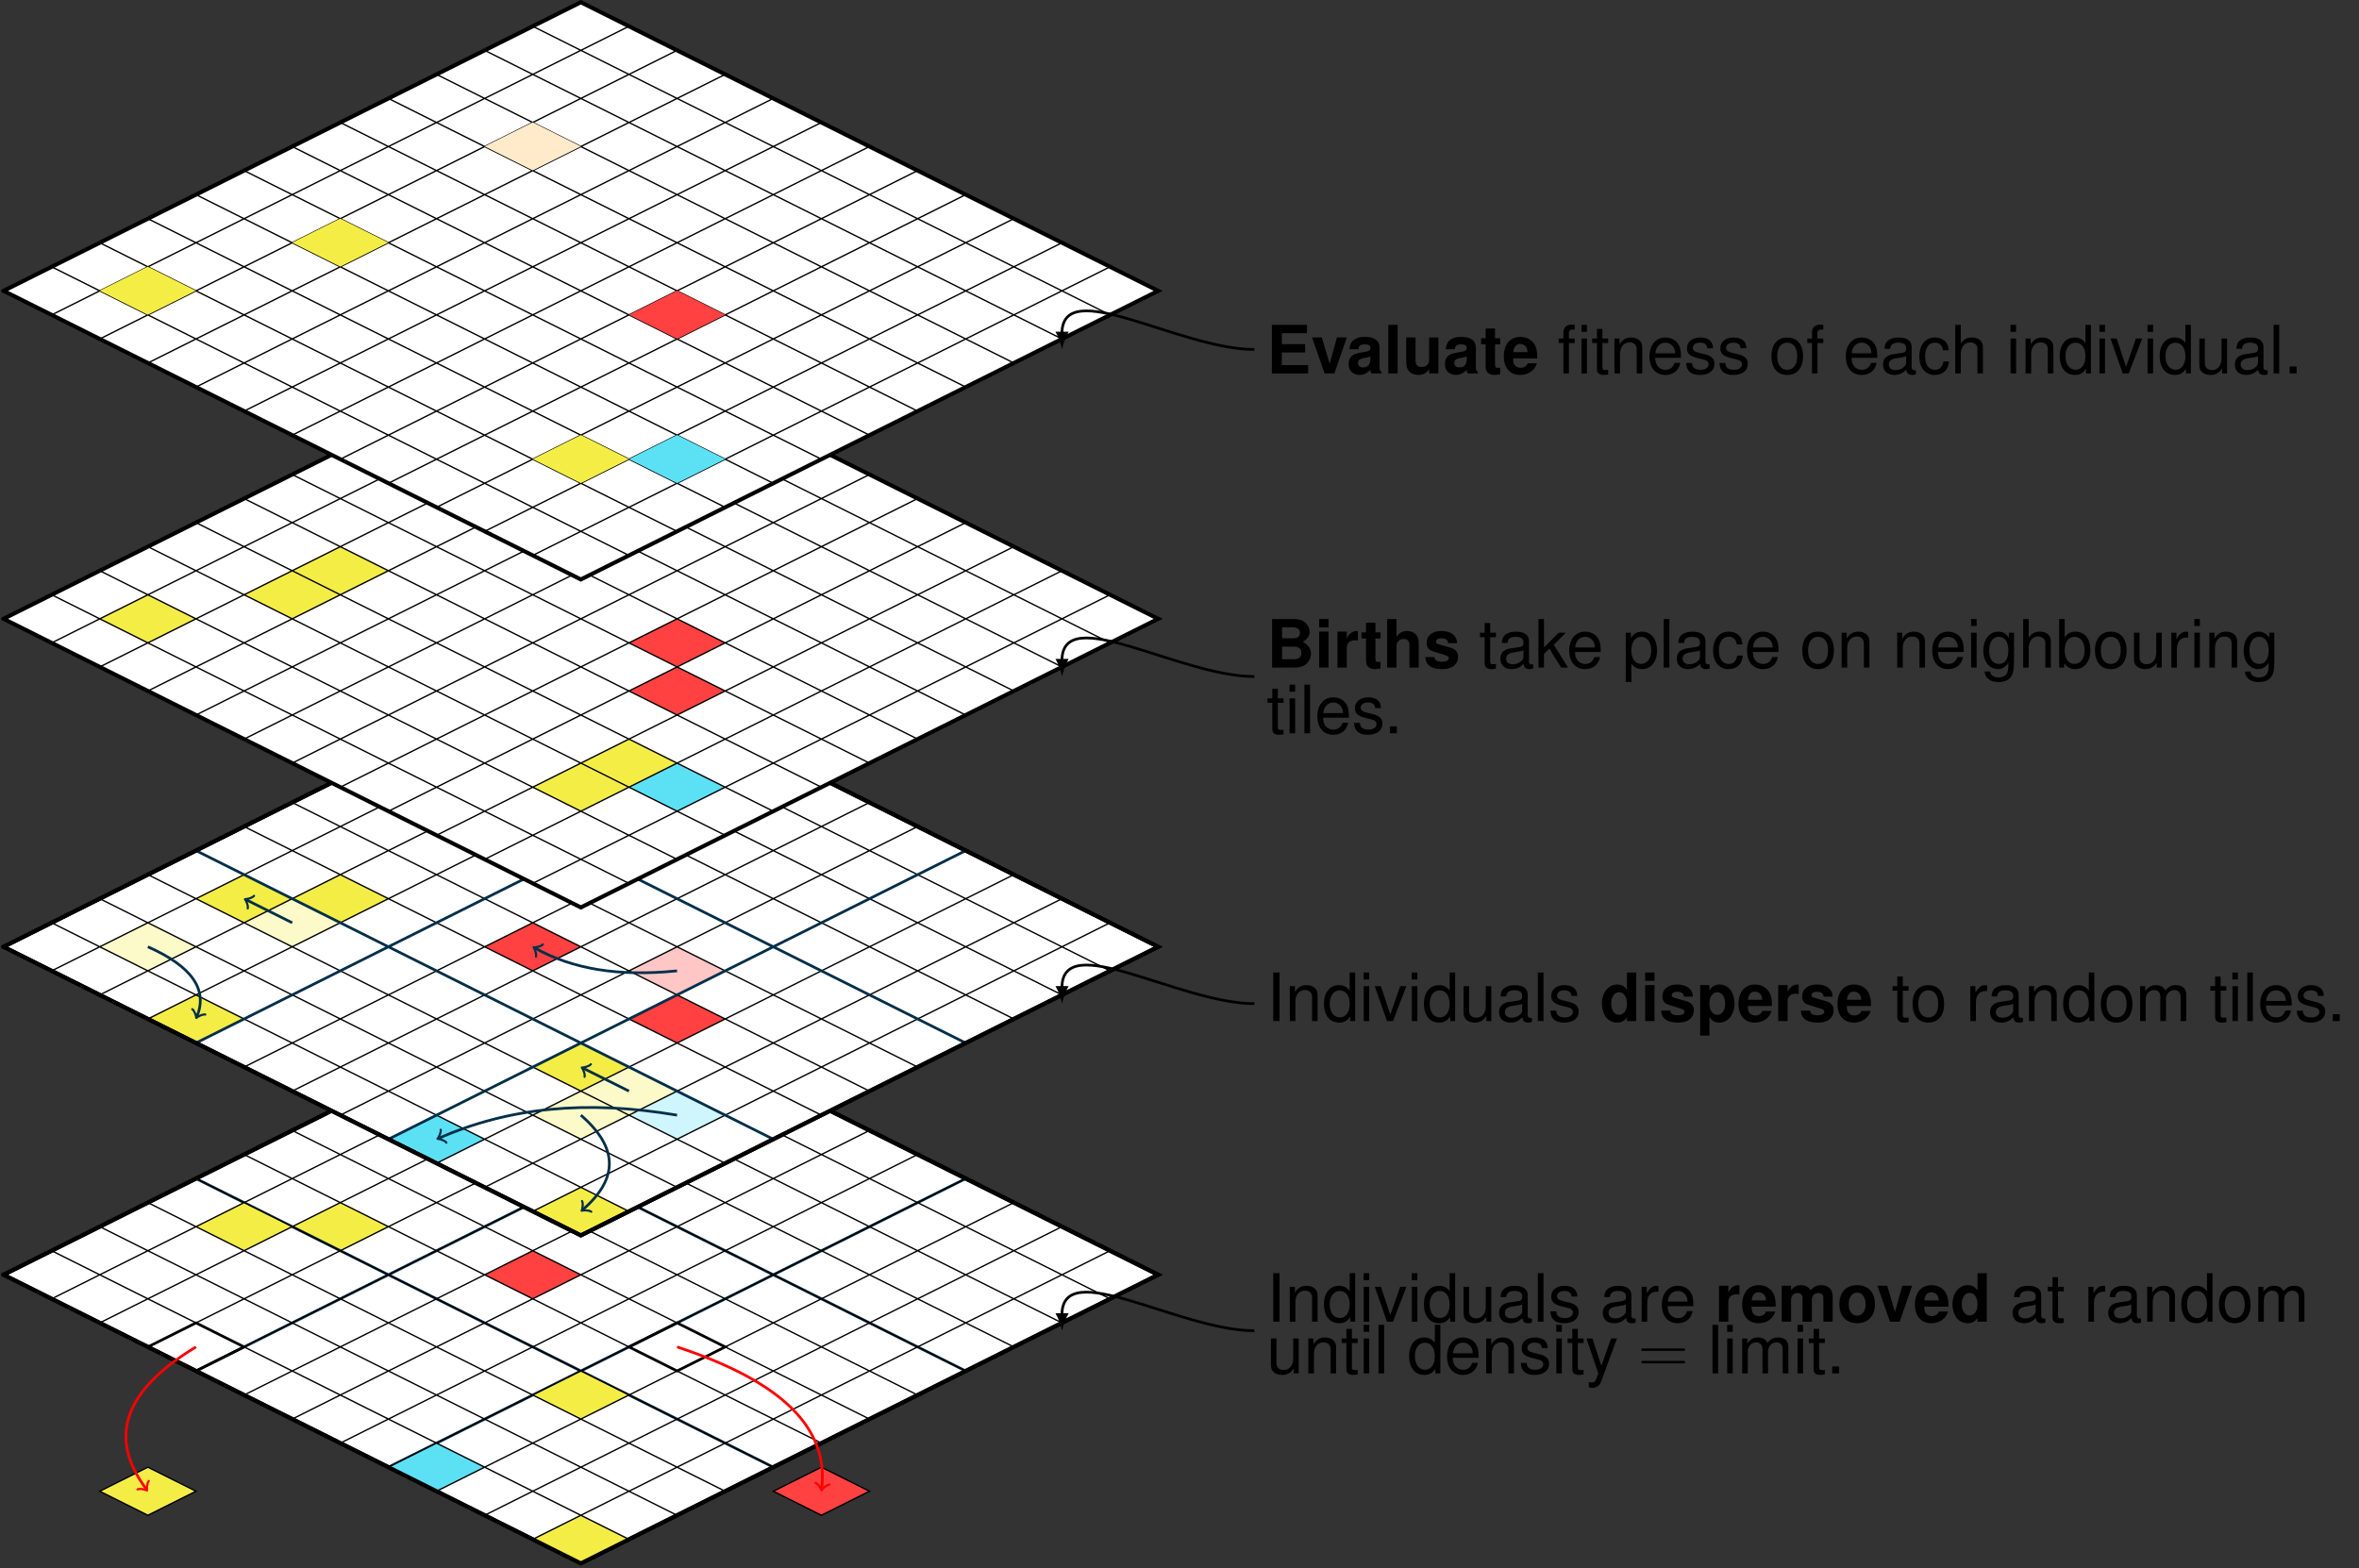 <?xml version="1.0" encoding="UTF-8"?>
<svg xmlns="http://www.w3.org/2000/svg" xmlns:xlink="http://www.w3.org/1999/xlink" width="693.584pt" height="461.187pt" viewBox="0 0 693.584 461.187" version="1.2">
<rect x="0" y="0" width="693.584" height="461.187" fill="#333333" stroke="none"/>
<defs>
<g>
<symbol overflow="visible" id="glyph0-0">
<path style="stroke:none;" d=""/>
</symbol>
<symbol overflow="visible" id="glyph0-1">
<path style="stroke:none;" d="M 4.484 -6.156 L 11.328 -6.156 L 11.328 -8.609 L 4.484 -8.609 L 4.484 -11.828 L 11.875 -11.828 L 11.875 -14.281 L 1.547 -14.281 L 1.547 0 L 12.219 0 L 12.219 -2.453 L 4.484 -2.453 Z M 4.484 -6.156 "/>
</symbol>
<symbol overflow="visible" id="glyph0-2">
<path style="stroke:none;" d="M 6.859 0 L 10.5 -10.578 L 7.609 -10.578 L 5.469 -2.844 L 3.172 -10.578 L 0.281 -10.578 L 3.984 0 Z M 6.859 0 "/>
</symbol>
<symbol overflow="visible" id="glyph0-3">
<path style="stroke:none;" d="M 10.266 -0.328 C 9.781 -0.781 9.641 -1.078 9.641 -1.625 L 9.641 -7.5 C 9.641 -9.656 8.172 -10.75 5.312 -10.75 C 2.453 -10.75 0.953 -9.547 0.781 -7.094 L 3.422 -7.094 C 3.562 -8.188 4.016 -8.547 5.375 -8.547 C 6.422 -8.547 6.953 -8.188 6.953 -7.484 C 6.953 -7.125 6.781 -6.812 6.484 -6.656 C 6.109 -6.469 6.109 -6.469 4.766 -6.25 L 3.656 -6.047 C 1.562 -5.703 0.547 -4.625 0.547 -2.719 C 0.547 -1.828 0.797 -1.078 1.297 -0.547 C 1.906 0.078 2.828 0.453 3.766 0.453 C 4.938 0.453 6.016 -0.062 6.969 -1.062 C 6.969 -0.516 7.031 -0.312 7.281 0 L 10.266 0 Z M 6.953 -4.25 C 6.953 -2.672 6.172 -1.766 4.781 -1.766 C 3.859 -1.766 3.297 -2.25 3.297 -3.031 C 3.297 -3.859 3.719 -4.25 4.859 -4.484 L 5.797 -4.656 C 6.531 -4.797 6.641 -4.844 6.953 -5 Z M 6.953 -4.25 "/>
</symbol>
<symbol overflow="visible" id="glyph0-4">
<path style="stroke:none;" d="M 4.062 -14.281 L 1.312 -14.281 L 1.312 0 L 4.062 0 Z M 4.062 -14.281 "/>
</symbol>
<symbol overflow="visible" id="glyph0-5">
<path style="stroke:none;" d="M 10.594 0 L 10.594 -10.578 L 7.859 -10.578 L 7.859 -3.953 C 7.859 -2.703 6.969 -1.875 5.641 -1.875 C 4.469 -1.875 3.875 -2.516 3.875 -3.781 L 3.875 -10.578 L 1.141 -10.578 L 1.141 -3.219 C 1.141 -0.875 2.422 0.453 4.688 0.453 C 6.109 0.453 7.078 -0.078 7.859 -1.25 L 7.859 0 Z M 10.594 0 "/>
</symbol>
<symbol overflow="visible" id="glyph0-6">
<path style="stroke:none;" d="M 5.891 -10.359 L 4.375 -10.359 L 4.375 -13.203 L 1.625 -13.203 L 1.625 -10.359 L 0.281 -10.359 L 0.281 -8.547 L 1.625 -8.547 L 1.625 -2.031 C 1.625 -0.375 2.516 0.453 4.312 0.453 C 4.922 0.453 5.406 0.391 5.891 0.234 L 5.891 -1.688 C 5.625 -1.641 5.469 -1.625 5.266 -1.625 C 4.547 -1.625 4.375 -1.844 4.375 -2.781 L 4.375 -8.547 L 5.891 -8.547 Z M 5.891 -10.359 "/>
</symbol>
<symbol overflow="visible" id="glyph0-7">
<path style="stroke:none;" d="M 10.266 -4.422 C 10.281 -4.656 10.281 -4.766 10.281 -4.891 C 10.281 -5.953 10.125 -6.938 9.875 -7.688 C 9.172 -9.594 7.469 -10.75 5.328 -10.75 C 2.297 -10.75 0.438 -8.562 0.438 -5.016 C 0.438 -1.625 2.266 0.453 5.266 0.453 C 7.641 0.453 9.562 -0.906 10.172 -2.984 L 7.469 -2.984 C 7.125 -2.141 6.375 -1.641 5.375 -1.641 C 4.578 -1.641 3.953 -1.984 3.562 -2.562 C 3.312 -2.953 3.219 -3.422 3.172 -4.422 Z M 3.219 -6.25 C 3.391 -7.859 4.078 -8.656 5.297 -8.656 C 5.969 -8.656 6.609 -8.328 7 -7.781 C 7.25 -7.391 7.375 -6.969 7.422 -6.25 Z M 3.219 -6.25 "/>
</symbol>
<symbol overflow="visible" id="glyph0-8">
<path style="stroke:none;" d="M 1.609 0 L 8.031 0 C 9.672 0 10.781 -0.312 11.641 -1.031 C 12.5 -1.766 13.047 -2.984 13.047 -4.109 C 13.047 -5.531 12.281 -6.641 10.672 -7.578 C 12.094 -8.484 12.641 -9.312 12.641 -10.516 C 12.641 -11.5 12.141 -12.547 11.344 -13.25 C 10.5 -13.969 9.5 -14.281 7.969 -14.281 L 1.609 -14.281 Z M 4.547 -11.828 L 7.734 -11.828 C 9.094 -11.828 9.812 -11.266 9.812 -10.203 C 9.812 -9.172 9.094 -8.609 7.734 -8.609 L 4.547 -8.609 Z M 4.547 -6.156 L 8.047 -6.156 C 9.484 -6.156 10.234 -5.5 10.234 -4.297 C 10.234 -3.094 9.484 -2.453 8.047 -2.453 L 4.547 -2.453 Z M 4.547 -6.156 "/>
</symbol>
<symbol overflow="visible" id="glyph0-9">
<path style="stroke:none;" d="M 4.062 -10.578 L 1.312 -10.578 L 1.312 0 L 4.062 0 Z M 4.062 -14.281 L 1.312 -14.281 L 1.312 -11.828 L 4.062 -11.828 Z M 4.062 -14.281 "/>
</symbol>
<symbol overflow="visible" id="glyph0-10">
<path style="stroke:none;" d="M 1.234 -10.578 L 1.234 0 L 3.984 0 L 3.984 -5.625 C 3.984 -7.234 4.781 -8.031 6.391 -8.031 C 6.688 -8.031 6.875 -8.016 7.25 -7.953 L 7.25 -10.734 C 7.094 -10.75 7 -10.75 6.922 -10.75 C 5.656 -10.75 4.562 -9.938 3.984 -8.5 L 3.984 -10.578 Z M 1.234 -10.578 "/>
</symbol>
<symbol overflow="visible" id="glyph0-11">
<path style="stroke:none;" d="M 1.312 -14.281 L 1.312 0 L 4.062 0 L 4.062 -6.344 C 4.062 -7.562 4.938 -8.422 6.172 -8.422 C 6.766 -8.422 7.234 -8.203 7.547 -7.781 C 7.781 -7.422 7.859 -7.156 7.859 -6.469 L 7.859 0 L 10.594 0 L 10.594 -7.094 C 10.594 -8.406 10.25 -9.344 9.516 -9.953 C 8.922 -10.469 8.031 -10.75 7.156 -10.75 C 5.797 -10.75 4.812 -10.203 4.062 -9.047 L 4.062 -14.281 Z M 1.312 -14.281 "/>
</symbol>
<symbol overflow="visible" id="glyph0-12">
<path style="stroke:none;" d="M 9.891 -7.172 C 9.859 -9.406 8.125 -10.75 5.297 -10.75 C 2.609 -10.75 0.938 -9.406 0.938 -7.234 C 0.938 -6.531 1.156 -5.922 1.531 -5.5 C 1.906 -5.141 2.234 -4.953 3.25 -4.625 L 6.531 -3.609 C 7.203 -3.391 7.453 -3.172 7.453 -2.75 C 7.453 -2.094 6.688 -1.703 5.406 -1.703 C 4.703 -1.703 4.141 -1.844 3.781 -2.078 C 3.484 -2.297 3.375 -2.516 3.25 -3.078 L 0.562 -3.078 C 0.641 -0.766 2.344 0.453 5.562 0.453 C 7.031 0.453 8.156 0.141 8.938 -0.484 C 9.719 -1.109 10.188 -2.094 10.188 -3.141 C 10.188 -4.5 9.5 -5.391 8.109 -5.797 L 4.641 -6.797 C 3.875 -7.031 3.688 -7.188 3.688 -7.625 C 3.688 -8.203 4.312 -8.609 5.266 -8.609 C 6.578 -8.609 7.234 -8.125 7.25 -7.172 Z M 9.891 -7.172 "/>
</symbol>
<symbol overflow="visible" id="glyph0-13">
<path style="stroke:none;" d="M 7.938 0 L 10.672 0 L 10.672 -14.281 L 7.938 -14.281 L 7.938 -9.203 C 7.25 -10.266 6.328 -10.75 5.016 -10.75 C 2.484 -10.75 0.562 -8.328 0.562 -5.141 C 0.562 -3.703 1 -2.25 1.703 -1.234 C 2.422 -0.219 3.719 0.453 5.016 0.453 C 6.328 0.453 7.25 -0.047 7.938 -1.078 Z M 5.625 -8.469 C 7.016 -8.469 7.938 -7.109 7.938 -5.094 C 7.938 -3.172 7 -1.844 5.625 -1.844 C 4.25 -1.844 3.312 -3.188 3.312 -5.141 C 3.312 -7.094 4.25 -8.469 5.625 -8.469 Z M 5.625 -8.469 "/>
</symbol>
<symbol overflow="visible" id="glyph0-14">
<path style="stroke:none;" d="M 3.875 -10.578 L 1.141 -10.578 L 1.141 4.266 L 3.875 4.266 L 3.875 -1.25 C 4.547 -0.078 5.484 0.469 6.812 0.469 C 9.359 0.469 11.25 -1.922 11.25 -5.141 C 11.25 -6.625 10.812 -8.109 10.109 -9.094 C 9.406 -10.094 8.094 -10.75 6.812 -10.75 C 5.484 -10.75 4.547 -10.188 3.875 -9.016 Z M 6.188 -8.469 C 7.578 -8.469 8.5 -7.109 8.5 -5.094 C 8.5 -3.172 7.547 -1.828 6.188 -1.828 C 4.812 -1.828 3.875 -3.156 3.875 -5.141 C 3.875 -7.109 4.812 -8.469 6.188 -8.469 Z M 6.188 -8.469 "/>
</symbol>
<symbol overflow="visible" id="glyph0-15">
<path style="stroke:none;" d="M 1.172 -10.578 L 1.172 0 L 3.922 0 L 3.922 -6.344 C 3.922 -7.641 4.625 -8.422 5.797 -8.422 C 6.719 -8.422 7.281 -7.891 7.281 -7.047 L 7.281 0 L 10.031 0 L 10.031 -6.344 C 10.031 -7.641 10.734 -8.422 11.906 -8.422 C 12.828 -8.422 13.406 -7.891 13.406 -7.047 L 13.406 0 L 16.141 0 L 16.141 -7.484 C 16.141 -9.547 14.891 -10.75 12.781 -10.75 C 11.438 -10.75 10.5 -10.281 9.672 -9.188 C 9.172 -10.188 8.109 -10.75 6.797 -10.75 C 5.578 -10.75 4.797 -10.344 3.906 -9.266 L 3.906 -10.578 Z M 1.172 -10.578 "/>
</symbol>
<symbol overflow="visible" id="glyph0-16">
<path style="stroke:none;" d="M 5.891 -10.75 C 2.672 -10.75 0.688 -8.625 0.688 -5.156 C 0.688 -1.672 2.672 0.453 5.922 0.453 C 9.125 0.453 11.156 -1.688 11.156 -5.078 C 11.156 -8.656 9.203 -10.75 5.891 -10.75 Z M 5.922 -8.547 C 7.422 -8.547 8.406 -7.188 8.406 -5.109 C 8.406 -3.141 7.391 -1.766 5.922 -1.766 C 4.422 -1.766 3.422 -3.141 3.422 -5.156 C 3.422 -7.172 4.422 -8.547 5.922 -8.547 Z M 5.922 -8.547 "/>
</symbol>
<symbol overflow="visible" id="glyph1-0">
<path style="stroke:none;" d=""/>
</symbol>
<symbol overflow="visible" id="glyph1-1">
<path style="stroke:none;" d="M 4.938 -10.266 L 3.234 -10.266 L 3.234 -11.875 C 3.234 -12.562 3.625 -12.906 4.375 -12.906 C 4.5 -12.906 4.562 -12.906 4.938 -12.891 L 4.938 -14.25 C 4.562 -14.328 4.344 -14.344 4.016 -14.344 C 2.516 -14.344 1.609 -13.484 1.609 -12.016 L 1.609 -10.266 L 0.234 -10.266 L 0.234 -8.938 L 1.609 -8.938 L 1.609 0 L 3.234 0 L 3.234 -8.938 L 4.938 -8.938 Z M 8.547 -10.266 L 6.922 -10.266 L 6.922 0 L 8.547 0 Z M 8.547 -14.281 L 6.922 -14.281 L 6.922 -12.219 L 8.547 -12.219 Z M 8.547 -14.281 "/>
</symbol>
<symbol overflow="visible" id="glyph1-2">
<path style="stroke:none;" d="M 4.984 -10.266 L 3.297 -10.266 L 3.297 -13.094 L 1.672 -13.094 L 1.672 -10.266 L 0.281 -10.266 L 0.281 -8.938 L 1.672 -8.938 L 1.672 -1.172 C 1.672 -0.141 2.375 0.453 3.641 0.453 C 4.031 0.453 4.422 0.406 4.984 0.312 L 4.984 -1.062 C 4.766 -1 4.5 -0.984 4.188 -0.984 C 3.484 -0.984 3.297 -1.172 3.297 -1.906 L 3.297 -8.938 L 4.984 -8.938 Z M 4.984 -10.266 "/>
</symbol>
<symbol overflow="visible" id="glyph1-3">
<path style="stroke:none;" d="M 1.375 -10.266 L 1.375 0 L 3.016 0 L 3.016 -5.656 C 3.016 -7.766 4.109 -9.125 5.797 -9.125 C 7.094 -9.125 7.922 -8.344 7.922 -7.109 L 7.922 0 L 9.547 0 L 9.547 -7.766 C 9.547 -9.469 8.266 -10.562 6.297 -10.562 C 4.766 -10.562 3.781 -9.969 2.875 -8.547 L 2.875 -10.266 Z M 1.375 -10.266 "/>
</symbol>
<symbol overflow="visible" id="glyph1-4">
<path style="stroke:none;" d="M 10.047 -4.578 C 10.047 -6.156 9.938 -7.094 9.641 -7.859 C 8.969 -9.547 7.406 -10.562 5.484 -10.562 C 2.625 -10.562 0.781 -8.359 0.781 -5 C 0.781 -1.625 2.562 0.453 5.453 0.453 C 7.797 0.453 9.422 -0.875 9.844 -3.109 L 8.188 -3.109 C 7.734 -1.766 6.812 -1.062 5.5 -1.062 C 4.469 -1.062 3.578 -1.531 3.031 -2.391 C 2.641 -2.984 2.516 -3.562 2.484 -4.578 Z M 2.531 -5.922 C 2.672 -7.812 3.828 -9.047 5.469 -9.047 C 7.078 -9.047 8.312 -7.719 8.312 -6.031 C 8.312 -6 8.312 -5.953 8.281 -5.922 Z M 2.531 -5.922 "/>
</symbol>
<symbol overflow="visible" id="glyph1-5">
<path style="stroke:none;" d="M 8.578 -7.406 C 8.562 -9.422 7.234 -10.562 4.859 -10.562 C 2.469 -10.562 0.922 -9.328 0.922 -7.422 C 0.922 -5.812 1.75 -5.062 4.172 -4.469 L 5.703 -4.094 C 6.844 -3.828 7.281 -3.406 7.281 -2.672 C 7.281 -1.703 6.328 -1.062 4.891 -1.062 C 4.016 -1.062 3.266 -1.312 2.859 -1.75 C 2.609 -2.031 2.484 -2.328 2.391 -3.062 L 0.672 -3.062 C 0.75 -0.688 2.078 0.453 4.766 0.453 C 7.344 0.453 9 -0.828 9 -2.797 C 9 -4.328 8.125 -5.172 6.094 -5.656 L 4.531 -6.031 C 3.188 -6.344 2.625 -6.781 2.625 -7.5 C 2.625 -8.438 3.469 -9.047 4.797 -9.047 C 6.109 -9.047 6.812 -8.484 6.859 -7.406 Z M 8.578 -7.406 "/>
</symbol>
<symbol overflow="visible" id="glyph1-6">
<path style="stroke:none;" d="M 5.328 -10.562 C 2.453 -10.562 0.703 -8.5 0.703 -5.062 C 0.703 -1.609 2.422 0.453 5.344 0.453 C 8.234 0.453 10 -1.609 10 -4.984 C 10 -8.516 8.281 -10.562 5.328 -10.562 Z M 5.344 -9.047 C 7.188 -9.047 8.281 -7.547 8.281 -5 C 8.281 -2.594 7.156 -1.062 5.344 -1.062 C 3.531 -1.062 2.406 -2.562 2.406 -5.062 C 2.406 -7.531 3.531 -9.047 5.344 -9.047 Z M 5.344 -9.047 "/>
</symbol>
<symbol overflow="visible" id="glyph1-7">
<path style="stroke:none;" d="M 5.062 -10.266 L 3.344 -10.266 L 3.344 -11.875 C 3.344 -12.562 3.75 -12.906 4.484 -12.906 C 4.625 -12.906 4.688 -12.906 5.062 -12.891 L 5.062 -14.25 C 4.688 -14.328 4.469 -14.344 4.141 -14.344 C 2.625 -14.344 1.719 -13.484 1.719 -12.016 L 1.719 -10.266 L 0.359 -10.266 L 0.359 -8.938 L 1.719 -8.938 L 1.719 0 L 3.344 0 L 3.344 -8.938 L 5.062 -8.938 Z M 5.062 -10.266 "/>
</symbol>
<symbol overflow="visible" id="glyph1-8">
<path style="stroke:none;" d="M 10.484 -0.953 C 10.312 -0.922 10.234 -0.922 10.125 -0.922 C 9.562 -0.922 9.25 -1.219 9.25 -1.719 L 9.25 -7.766 C 9.25 -9.578 7.922 -10.562 5.391 -10.562 C 3.906 -10.562 2.672 -10.125 1.984 -9.359 C 1.516 -8.844 1.312 -8.25 1.281 -7.234 L 2.922 -7.234 C 3.062 -8.484 3.797 -9.047 5.328 -9.047 C 6.797 -9.047 7.625 -8.5 7.625 -7.531 L 7.625 -7.094 C 7.625 -6.406 7.203 -6.109 5.922 -5.953 C 3.609 -5.656 3.25 -5.578 2.625 -5.328 C 1.438 -4.844 0.828 -3.922 0.828 -2.594 C 0.828 -0.719 2.109 0.453 4.188 0.453 C 5.484 0.453 6.531 0 7.688 -1.062 C 7.797 -0.016 8.312 0.453 9.359 0.453 C 9.703 0.453 9.953 0.406 10.484 0.281 Z M 7.625 -3.234 C 7.625 -2.688 7.469 -2.344 6.969 -1.906 C 6.312 -1.297 5.5 -0.984 4.547 -0.984 C 3.266 -0.984 2.531 -1.594 2.531 -2.625 C 2.531 -3.703 3.25 -4.25 5 -4.5 C 6.719 -4.734 7.078 -4.812 7.625 -5.078 Z M 7.625 -3.234 "/>
</symbol>
<symbol overflow="visible" id="glyph1-9">
<path style="stroke:none;" d="M 9.234 -6.812 C 9.156 -7.812 8.938 -8.469 8.547 -9.031 C 7.844 -10 6.609 -10.562 5.172 -10.562 C 2.406 -10.562 0.609 -8.359 0.609 -4.953 C 0.609 -1.641 2.375 0.453 5.156 0.453 C 7.609 0.453 9.156 -1.016 9.344 -3.531 L 7.703 -3.531 C 7.422 -1.875 6.578 -1.062 5.188 -1.062 C 3.391 -1.062 2.312 -2.531 2.312 -4.953 C 2.312 -7.531 3.375 -9.047 5.156 -9.047 C 6.531 -9.047 7.391 -8.25 7.578 -6.812 Z M 9.234 -6.812 "/>
</symbol>
<symbol overflow="visible" id="glyph1-10">
<path style="stroke:none;" d="M 1.375 -14.281 L 1.375 0 L 3 0 L 3 -5.656 C 3 -7.766 4.094 -9.125 5.781 -9.125 C 6.312 -9.125 6.844 -8.953 7.234 -8.656 C 7.703 -8.328 7.891 -7.844 7.891 -7.109 L 7.891 0 L 9.516 0 L 9.516 -7.766 C 9.516 -9.484 8.281 -10.562 6.297 -10.562 C 4.844 -10.562 3.953 -10.109 3 -8.859 L 3 -14.281 Z M 1.375 -14.281 "/>
</symbol>
<symbol overflow="visible" id="glyph1-11">
<path style="stroke:none;" d="M 2.938 -10.266 L 1.312 -10.266 L 1.312 0 L 2.938 0 Z M 2.938 -14.281 L 1.297 -14.281 L 1.297 -12.219 L 2.938 -12.219 Z M 2.938 -14.281 "/>
</symbol>
<symbol overflow="visible" id="glyph1-12">
<path style="stroke:none;" d="M 9.703 -14.281 L 8.078 -14.281 L 8.078 -8.969 C 7.391 -10.016 6.297 -10.562 4.922 -10.562 C 2.25 -10.562 0.516 -8.422 0.516 -5.156 C 0.516 -1.688 2.219 0.453 4.984 0.453 C 6.391 0.453 7.375 -0.078 8.25 -1.359 L 8.25 0 L 9.703 0 Z M 5.188 -9.031 C 6.953 -9.031 8.078 -7.469 8.078 -5.016 C 8.078 -2.641 6.938 -1.078 5.219 -1.078 C 3.406 -1.078 2.219 -2.672 2.219 -5.062 C 2.219 -7.453 3.406 -9.031 5.188 -9.031 Z M 5.188 -9.031 "/>
</symbol>
<symbol overflow="visible" id="glyph1-13">
<path style="stroke:none;" d="M 5.578 0 L 9.516 -10.266 L 7.688 -10.266 L 4.781 -1.938 L 2.031 -10.266 L 0.203 -10.266 L 3.797 0 Z M 5.578 0 "/>
</symbol>
<symbol overflow="visible" id="glyph1-14">
<path style="stroke:none;" d="M 9.438 0 L 9.438 -10.266 L 7.812 -10.266 L 7.812 -4.453 C 7.812 -2.344 6.719 -0.984 5.016 -0.984 C 3.719 -0.984 2.906 -1.766 2.906 -3 L 2.906 -10.266 L 1.281 -10.266 L 1.281 -2.344 C 1.281 -0.641 2.547 0.453 4.547 0.453 C 6.047 0.453 7.016 -0.078 7.969 -1.438 L 7.969 0 Z M 9.438 0 "/>
</symbol>
<symbol overflow="visible" id="glyph1-15">
<path style="stroke:none;" d="M 2.984 -14.281 L 1.328 -14.281 L 1.328 0 L 2.984 0 Z M 2.984 -14.281 "/>
</symbol>
<symbol overflow="visible" id="glyph1-16">
<path style="stroke:none;" d="M 3.75 -2.031 L 1.703 -2.031 L 1.703 0 L 3.75 0 Z M 3.75 -2.031 "/>
</symbol>
<symbol overflow="visible" id="glyph1-17">
<path style="stroke:none;" d="M 2.766 -14.281 L 1.141 -14.281 L 1.141 0 L 2.766 0 L 2.766 -4 L 4.344 -5.562 L 7.812 0 L 9.844 0 L 5.641 -6.719 L 9.203 -10.266 L 7.109 -10.266 L 2.766 -5.922 Z M 2.766 -14.281 "/>
</symbol>
<symbol overflow="visible" id="glyph1-18">
<path style="stroke:none;" d="M 1.062 4.266 L 2.703 4.266 L 2.703 -1.078 C 3.562 -0.016 4.531 0.453 5.859 0.453 C 8.5 0.453 10.25 -1.688 10.25 -4.953 C 10.25 -8.406 8.562 -10.562 5.844 -10.562 C 4.453 -10.562 3.328 -9.938 2.562 -8.719 L 2.562 -10.266 L 1.062 -10.266 Z M 5.562 -9.031 C 7.375 -9.031 8.547 -7.453 8.547 -5 C 8.547 -2.672 7.344 -1.078 5.562 -1.078 C 3.844 -1.078 2.703 -2.641 2.703 -5.062 C 2.703 -7.469 3.844 -9.031 5.562 -9.031 Z M 5.562 -9.031 "/>
</symbol>
<symbol overflow="visible" id="glyph1-19">
<path style="stroke:none;" d="M 8.078 -10.266 L 8.078 -8.781 C 7.25 -10 6.25 -10.562 4.938 -10.562 C 2.328 -10.562 0.562 -8.281 0.562 -4.953 C 0.562 -3.266 1.016 -1.906 1.859 -0.922 C 2.625 -0.062 3.719 0.453 4.797 0.453 C 6.094 0.453 7 -0.094 7.922 -1.391 L 7.922 -0.859 C 7.922 0.531 7.734 1.375 7.328 1.938 C 6.891 2.547 6.047 2.906 5.062 2.906 C 4.312 2.906 3.641 2.703 3.188 2.344 C 2.828 2.062 2.672 1.781 2.562 1.172 L 0.906 1.172 C 1.078 3.109 2.594 4.266 5 4.266 C 6.531 4.266 7.844 3.781 8.5 2.953 C 9.281 2.016 9.578 0.719 9.578 -1.688 L 9.578 -10.266 Z M 5.109 -9.047 C 6.875 -9.047 7.922 -7.562 7.922 -5 C 7.922 -2.547 6.859 -1.062 5.141 -1.062 C 3.344 -1.062 2.266 -2.562 2.266 -5.062 C 2.266 -7.531 3.375 -9.047 5.109 -9.047 Z M 5.109 -9.047 "/>
</symbol>
<symbol overflow="visible" id="glyph1-20">
<path style="stroke:none;" d="M 1.062 -14.281 L 1.062 0 L 2.531 0 L 2.531 -1.312 C 3.312 -0.125 4.344 0.453 5.781 0.453 C 8.484 0.453 10.25 -1.766 10.25 -5.172 C 10.25 -8.5 8.562 -10.562 5.859 -10.562 C 4.453 -10.562 3.453 -10.031 2.688 -8.875 L 2.688 -14.281 Z M 5.547 -9.031 C 7.375 -9.031 8.547 -7.453 8.547 -5 C 8.547 -2.672 7.328 -1.078 5.547 -1.078 C 3.828 -1.078 2.688 -2.641 2.688 -5.062 C 2.688 -7.469 3.828 -9.031 5.547 -9.031 Z M 5.547 -9.031 "/>
</symbol>
<symbol overflow="visible" id="glyph1-21">
<path style="stroke:none;" d="M 1.359 -10.266 L 1.359 0 L 3 0 L 3 -5.328 C 3 -6.797 3.375 -7.766 4.156 -8.328 C 4.656 -8.703 5.156 -8.812 6.297 -8.844 L 6.297 -10.5 C 6.016 -10.547 5.875 -10.562 5.656 -10.562 C 4.609 -10.562 3.797 -9.938 2.859 -8.406 L 2.859 -10.266 Z M 1.359 -10.266 "/>
</symbol>
<symbol overflow="visible" id="glyph1-22">
<path style="stroke:none;" d="M 3.797 -14.281 L 1.953 -14.281 L 1.953 0 L 3.797 0 Z M 3.797 -14.281 "/>
</symbol>
<symbol overflow="visible" id="glyph1-23">
<path style="stroke:none;" d="M 1.375 -10.266 L 1.375 0 L 3.016 0 L 3.016 -6.453 C 3.016 -7.938 4.094 -9.125 5.422 -9.125 C 6.641 -9.125 7.328 -8.391 7.328 -7.078 L 7.328 0 L 8.969 0 L 8.969 -6.453 C 8.969 -7.938 10.047 -9.125 11.391 -9.125 C 12.578 -9.125 13.281 -8.359 13.281 -7.078 L 13.281 0 L 14.938 0 L 14.938 -7.703 C 14.938 -9.547 13.875 -10.562 11.953 -10.562 C 10.578 -10.562 9.75 -10.156 8.797 -9 C 8.188 -10.094 7.375 -10.562 6.031 -10.562 C 4.656 -10.562 3.766 -10.047 2.875 -8.812 L 2.875 -10.266 Z M 1.375 -10.266 "/>
</symbol>
<symbol overflow="visible" id="glyph1-24">
<path style="stroke:none;" d="M 7.609 -10.266 L 4.766 -2.266 L 2.141 -10.266 L 0.391 -10.266 L 3.859 0.047 L 3.234 1.672 C 2.984 2.391 2.609 2.672 1.922 2.672 C 1.688 2.672 1.406 2.625 1.062 2.547 L 1.062 4.016 C 1.391 4.188 1.719 4.266 2.156 4.266 C 2.688 4.266 3.25 4.094 3.688 3.781 C 4.188 3.406 4.484 2.984 4.797 2.156 L 9.359 -10.266 Z M 7.609 -10.266 "/>
</symbol>
<symbol overflow="visible" id="glyph2-0">
<path style="stroke:none;" d=""/>
</symbol>
<symbol overflow="visible" id="glyph2-1">
<path style="stroke:none;" d="M 13.266 -6.625 C 13.578 -6.625 13.875 -6.625 13.875 -6.969 C 13.875 -7.344 13.531 -7.344 13.172 -7.344 L 1.656 -7.344 C 1.297 -7.344 0.953 -7.344 0.953 -6.969 C 0.953 -6.625 1.266 -6.625 1.562 -6.625 Z M 13.172 -2.953 C 13.531 -2.953 13.875 -2.953 13.875 -3.328 C 13.875 -3.672 13.578 -3.672 13.266 -3.672 L 1.562 -3.672 C 1.266 -3.672 0.953 -3.672 0.953 -3.328 C 0.953 -2.953 1.297 -2.953 1.656 -2.953 Z M 13.172 -2.953 "/>
</symbol>
</g>
<clipPath id="clip1">
  <path d="M 0.402 290 L 341 290 L 341 460 L 0.402 460 Z M 0.402 290 "/>
</clipPath>
<clipPath id="clip2">
  <path d="M 0.402 278 L 352 278 L 352 460.375 L 0.402 460.375 Z M 0.402 278 "/>
</clipPath>
<clipPath id="clip3">
  <path d="M 0.402 273 L 358 273 L 358 460.375 L 0.402 460.375 Z M 0.402 273 "/>
</clipPath>
<clipPath id="clip4">
  <path d="M 0.402 284 L 347 284 L 347 460.375 L 0.402 460.375 Z M 0.402 284 "/>
</clipPath>
<clipPath id="clip5">
  <path d="M 0.402 273 L 358 273 L 358 460.375 L 0.402 460.375 Z M 0.402 273 "/>
</clipPath>
<clipPath id="clip6">
  <path d="M 0.402 193 L 341 193 L 341 364 L 0.402 364 Z M 0.402 193 "/>
</clipPath>
<clipPath id="clip7">
  <path d="M 0.402 187 L 347 187 L 347 369 L 0.402 369 Z M 0.402 187 "/>
</clipPath>
<clipPath id="clip8">
  <path d="M 0.402 176 L 358 176 L 358 381 L 0.402 381 Z M 0.402 176 "/>
</clipPath>
<clipPath id="clip9">
  <path d="M 0.402 182 L 352 182 L 352 375 L 0.402 375 Z M 0.402 182 "/>
</clipPath>
<clipPath id="clip10">
  <path d="M 0.402 176 L 358 176 L 358 381 L 0.402 381 Z M 0.402 176 "/>
</clipPath>
<clipPath id="clip11">
  <path d="M 0.402 97 L 341 97 L 341 267 L 0.402 267 Z M 0.402 97 "/>
</clipPath>
<clipPath id="clip12">
  <path d="M 0.402 80 L 358 80 L 358 284 L 0.402 284 Z M 0.402 80 "/>
</clipPath>
<clipPath id="clip13">
  <path d="M 0.402 91 L 347 91 L 347 273 L 0.402 273 Z M 0.402 91 "/>
</clipPath>
<clipPath id="clip14">
  <path d="M 0.402 0 L 341 0 L 341 171 L 0.402 171 Z M 0.402 0 "/>
</clipPath>
<clipPath id="clip15">
  <path d="M 0.402 0 L 347 0 L 347 176 L 0.402 176 Z M 0.402 0 "/>
</clipPath>
<clipPath id="clip16">
  <path d="M 0.402 0 L 358 0 L 358 188 L 0.402 188 Z M 0.402 0 "/>
</clipPath>
</defs>
<g id="surface1">
<g clip-path="url(#clip1)" clip-rule="nonzero">
<path style=" stroke:none;fill-rule:nonzero;fill:rgb(100%,100%,100%);fill-opacity:1;" d="M 170.777 459.781 L 0.996 374.891 L 170.777 290 L 340.559 374.891 Z M 170.777 459.781 "/>
</g>
<path style=" stroke:none;fill-rule:nonzero;fill:rgb(100%,91.765%,79.214%);fill-opacity:1;" d="M 156.629 339.52 L 142.48 332.445 L 156.629 325.371 L 170.777 332.445 Z M 156.629 339.52 "/>
<path style=" stroke:none;fill-rule:nonzero;fill:rgb(95.685%,92.94%,27.451%);fill-opacity:1;" d="M 100.035 367.816 L 85.887 360.742 L 100.035 353.668 L 114.184 360.742 Z M 100.035 367.816 "/>
<g clip-path="url(#clip2)" clip-rule="nonzero">
<path style="fill:none;stroke-width:0.797;stroke-linecap:butt;stroke-linejoin:miter;stroke:rgb(0%,18.43%,29.019%);stroke-opacity:1;stroke-miterlimit:10;" d="M -0.001 -193.278 L 170.08 -108.237 M -56.694 -164.931 L 113.386 -79.891 M -113.388 -136.584 L 56.693 -51.544 M -170.07 -108.241 L 0.011 -23.201 M -0.001 -193.278 L -170.081 -108.237 M 56.693 -164.931 L -113.388 -79.891 M 113.386 -136.584 L -56.694 -51.544 M 170.072 -108.241 L -0.009 -23.201 " transform="matrix(0.998,0,0,-0.998,170.778,266.844)"/>
</g>
<g clip-path="url(#clip3)" clip-rule="nonzero">
<path style="fill:none;stroke-width:1.196;stroke-linecap:butt;stroke-linejoin:miter;stroke:rgb(0%,0%,0%);stroke-opacity:1;stroke-miterlimit:10;" d="M -0.001 -193.278 L -170.081 -108.237 L -0.001 -23.197 L 170.08 -108.237 Z M -0.001 -193.278 " transform="matrix(0.998,0,0,-0.998,170.778,266.844)"/>
</g>
<path style=" stroke:none;fill-rule:nonzero;fill:rgb(95.685%,92.94%,27.451%);fill-opacity:1;" d="M 170.777 459.781 L 156.629 452.707 L 170.777 445.633 L 184.926 452.707 Z M 170.777 459.781 "/>
<path style=" stroke:none;fill-rule:nonzero;fill:rgb(95.685%,92.94%,27.451%);fill-opacity:1;" d="M 170.777 417.336 L 156.629 410.262 L 170.777 403.188 L 184.926 410.262 Z M 170.777 417.336 "/>
<path style=" stroke:none;fill-rule:nonzero;fill:rgb(36.078%,88.234%,95.685%);fill-opacity:1;" d="M 128.332 438.559 L 114.184 431.484 L 128.332 424.41 L 142.48 431.484 Z M 128.332 438.559 "/>
<path style=" stroke:none;fill-rule:nonzero;fill:rgb(95.685%,92.94%,27.451%);fill-opacity:1;" d="M 71.738 367.816 L 57.59 360.742 L 71.738 353.668 L 85.887 360.742 Z M 71.738 367.816 "/>
<path style=" stroke:none;fill-rule:nonzero;fill:rgb(100%,25.49%,25.49%);fill-opacity:1;" d="M 156.629 381.965 L 142.48 374.891 L 156.629 367.816 L 170.777 374.891 Z M 156.629 381.965 "/>
<path style="fill:none;stroke-width:0.797;stroke-linecap:butt;stroke-linejoin:miter;stroke:rgb(0%,0%,0%);stroke-opacity:1;stroke-miterlimit:10;" d="M -113.388 -136.584 L -127.561 -129.498 L -113.388 -122.411 L -99.215 -129.498 Z M -113.388 -136.584 " transform="matrix(0.998,0,0,-0.998,170.778,266.844)"/>
<path style="fill-rule:nonzero;fill:rgb(95.685%,92.94%,27.451%);fill-opacity:1;stroke-width:0.399;stroke-linecap:butt;stroke-linejoin:miter;stroke:rgb(0%,0%,0%);stroke-opacity:1;stroke-miterlimit:10;" d="M -127.561 -179.104 L -141.735 -172.018 L -127.561 -164.931 L -113.388 -172.018 Z M -127.561 -179.104 " transform="matrix(0.998,0,0,-0.998,170.778,266.844)"/>
<path style="fill:none;stroke-width:0.797;stroke-linecap:butt;stroke-linejoin:miter;stroke:rgb(0%,0%,0%);stroke-opacity:1;stroke-miterlimit:10;" d="M 28.346 -122.411 L 42.519 -129.498 L 28.346 -136.584 L 14.172 -129.498 Z M 28.346 -122.411 " transform="matrix(0.998,0,0,-0.998,170.778,266.844)"/>
<path style="fill-rule:nonzero;fill:rgb(100%,25.49%,25.49%);fill-opacity:1;stroke-width:0.399;stroke-linecap:butt;stroke-linejoin:miter;stroke:rgb(0%,0%,0%);stroke-opacity:1;stroke-miterlimit:10;" d="M 70.866 -179.104 L 56.693 -172.018 L 70.866 -164.931 L 85.039 -172.018 Z M 70.866 -179.104 " transform="matrix(0.998,0,0,-0.998,170.778,266.844)"/>
<g clip-path="url(#clip4)" clip-rule="nonzero">
<path style="fill:none;stroke-width:0.399;stroke-linecap:butt;stroke-linejoin:miter;stroke:rgb(0%,0%,0%);stroke-opacity:1;stroke-miterlimit:10;" d="M -0.001 -193.278 L 170.08 -108.237 M -14.174 -186.191 L 155.906 -101.151 M -28.348 -179.104 L 141.733 -94.064 M -42.521 -172.018 L 127.559 -86.977 M -56.694 -164.931 L 113.386 -79.891 M -70.868 -157.844 L 99.213 -72.804 M -85.041 -150.758 L 85.039 -65.717 M -99.215 -143.671 L 70.866 -58.631 M -113.388 -136.584 L 56.693 -51.544 M -127.561 -129.498 L 42.519 -44.457 M -141.735 -122.411 L 28.346 -37.371 M -155.908 -115.324 L 14.172 -30.284 M -170.081 -108.237 L -0.001 -23.197 M -0.001 -193.278 L -170.081 -108.237 M 14.172 -186.191 L -155.908 -101.151 M 28.346 -179.104 L -141.735 -94.064 M 42.519 -172.018 L -127.561 -86.977 M 56.693 -164.931 L -113.388 -79.891 M 70.866 -157.844 L -99.215 -72.804 M 85.039 -150.758 L -85.041 -65.717 M 99.213 -143.671 L -70.868 -58.631 M 113.386 -136.584 L -56.694 -51.544 M 127.559 -129.498 L -42.521 -44.457 M 141.733 -122.411 L -28.348 -37.371 M 155.906 -115.324 L -14.174 -30.284 M 170.08 -108.237 L -0.001 -23.197 " transform="matrix(0.998,0,0,-0.998,170.778,266.844)"/>
</g>
<g clip-path="url(#clip5)" clip-rule="nonzero">
<path style="fill:none;stroke-width:1.196;stroke-linecap:butt;stroke-linejoin:miter;stroke:rgb(0%,0%,0%);stroke-opacity:1;stroke-miterlimit:10;" d="M -0.001 -193.278 L -170.081 -108.237 L -0.001 -23.197 L 170.08 -108.237 Z M -0.001 -193.278 " transform="matrix(0.998,0,0,-0.998,170.778,266.844)"/>
</g>
<path style="fill:none;stroke-width:0.797;stroke-linecap:butt;stroke-linejoin:miter;stroke:rgb(100%,0%,0%);stroke-opacity:1;stroke-miterlimit:10;" d="M -113.388 -129.498 C -134.769 -142.481 -139.363 -156.267 -127.984 -171.45 " transform="matrix(0.998,0,0,-0.998,170.778,266.844)"/>
<path style="fill:none;stroke-width:0.638;stroke-linecap:round;stroke-linejoin:round;stroke:rgb(100%,0%,0%);stroke-opacity:1;stroke-miterlimit:10;" d="M -1.555 2.071 C -1.424 1.293 -0.002 0.13 0.388 -0.002 C -0.001 -0.13 -1.425 -1.293 -1.554 -2.072 " transform="matrix(0.599,0.799,0.799,-0.599,43.019,437.993)"/>
<path style="fill:none;stroke-width:0.797;stroke-linecap:butt;stroke-linejoin:miter;stroke:rgb(100%,0%,0%);stroke-opacity:1;stroke-miterlimit:10;" d="M 28.346 -129.498 C 59.389 -139.746 73.096 -153.45 70.952 -171.313 " transform="matrix(0.998,0,0,-0.998,170.778,266.844)"/>
<path style="fill:none;stroke-width:0.638;stroke-linecap:round;stroke-linejoin:round;stroke:rgb(100%,0%,0%);stroke-opacity:1;stroke-miterlimit:10;" d="M -1.555 2.072 C -1.427 1.296 -0.002 0.131 0.388 0 C 0.002 -0.129 -1.423 -1.293 -1.554 -2.074 " transform="matrix(-0.119,0.991,0.991,0.119,241.605,437.857)"/>
<g clip-path="url(#clip6)" clip-rule="nonzero">
<path style=" stroke:none;fill-rule:nonzero;fill:rgb(100%,100%,100%);fill-opacity:1;" d="M 170.777 363.312 L 0.996 278.422 L 170.777 193.531 L 340.559 278.422 Z M 170.777 363.312 "/>
</g>
<path style=" stroke:none;fill-rule:nonzero;fill:rgb(95.685%,92.94%,27.451%);fill-opacity:0.3;" d="M 170.777 335.016 L 156.629 327.941 L 170.777 320.867 L 184.926 327.941 Z M 170.777 335.016 "/>
<path style=" stroke:none;fill-rule:nonzero;fill:rgb(95.685%,92.94%,27.451%);fill-opacity:0.3;" d="M 184.926 327.941 L 170.777 320.867 L 184.926 313.793 L 199.074 320.867 Z M 184.926 327.941 "/>
<path style=" stroke:none;fill-rule:nonzero;fill:rgb(100%,25.49%,25.49%);fill-opacity:0.3;" d="M 199.074 292.57 L 184.926 285.496 L 199.074 278.422 L 213.223 285.496 Z M 199.074 292.57 "/>
<path style=" stroke:none;fill-rule:nonzero;fill:rgb(100%,25.49%,25.49%);fill-opacity:1;" d="M 199.074 292.57 L 213.223 299.645 L 199.074 306.719 L 184.926 299.645 Z M 199.074 292.57 "/>
<path style=" stroke:none;fill-rule:nonzero;fill:rgb(36.078%,88.234%,95.685%);fill-opacity:0.3;" d="M 199.074 335.016 L 184.926 327.941 L 199.074 320.867 L 213.223 327.941 Z M 199.074 335.016 "/>
<path style=" stroke:none;fill-rule:nonzero;fill:rgb(100%,91.765%,79.214%);fill-opacity:1;" d="M 156.629 243.051 L 142.48 235.977 L 156.629 228.902 L 170.777 235.977 Z M 156.629 243.051 "/>
<path style=" stroke:none;fill-rule:nonzero;fill:rgb(95.685%,92.94%,27.451%);fill-opacity:0.3;" d="M 43.441 285.496 L 29.293 278.422 L 43.441 271.348 L 57.59 278.422 Z M 43.441 285.496 "/>
<path style=" stroke:none;fill-rule:nonzero;fill:rgb(95.685%,92.94%,27.451%);fill-opacity:1;" d="M 100.035 271.348 L 85.887 264.273 L 100.035 257.199 L 114.184 264.273 Z M 100.035 271.348 "/>
<path style=" stroke:none;fill-rule:nonzero;fill:rgb(95.685%,92.94%,27.451%);fill-opacity:0.3;" d="M 100.035 271.348 L 85.887 264.273 L 71.738 271.348 L 85.887 278.422 Z M 100.035 271.348 "/>
<path style=" stroke:none;fill-rule:nonzero;fill:rgb(95.685%,92.94%,27.451%);fill-opacity:1;" d="M 170.777 363.312 L 156.629 356.238 L 170.777 349.164 L 184.926 356.238 Z M 170.777 363.312 "/>
<path style=" stroke:none;fill-rule:nonzero;fill:rgb(95.685%,92.94%,27.451%);fill-opacity:1;" d="M 170.777 320.867 L 156.629 313.793 L 170.777 306.719 L 184.926 313.793 Z M 170.777 320.867 "/>
<path style=" stroke:none;fill-rule:nonzero;fill:rgb(36.078%,88.234%,95.685%);fill-opacity:1;" d="M 128.332 342.09 L 114.184 335.016 L 128.332 327.941 L 142.48 335.016 Z M 128.332 342.09 "/>
<path style=" stroke:none;fill-rule:nonzero;fill:rgb(95.685%,92.94%,27.451%);fill-opacity:1;" d="M 57.59 306.719 L 43.441 299.645 L 57.59 292.57 L 71.738 299.645 Z M 57.59 306.719 "/>
<path style=" stroke:none;fill-rule:nonzero;fill:rgb(95.685%,92.94%,27.451%);fill-opacity:1;" d="M 71.738 271.348 L 57.59 264.273 L 71.738 257.199 L 85.887 264.273 Z M 71.738 271.348 "/>
<path style=" stroke:none;fill-rule:nonzero;fill:rgb(100%,25.49%,25.49%);fill-opacity:1;" d="M 156.629 285.496 L 142.48 278.422 L 156.629 271.348 L 170.777 278.422 Z M 156.629 285.496 "/>
<g clip-path="url(#clip7)" clip-rule="nonzero">
<path style="fill:none;stroke-width:0.399;stroke-linecap:butt;stroke-linejoin:miter;stroke:rgb(0%,0%,0%);stroke-opacity:1;stroke-miterlimit:10;" d="M -0.001 -96.639 L 170.08 -11.599 M -14.174 -89.552 L 155.906 -4.512 M -28.348 -82.466 L 141.733 2.575 M -42.521 -75.379 L 127.559 9.661 M -56.694 -68.292 L 113.386 16.748 M -70.868 -61.206 L 99.213 23.835 M -85.041 -54.119 L 85.039 30.921 M -99.215 -47.032 L 70.866 38.008 M -113.388 -39.945 L 56.693 45.095 M -127.561 -32.859 L 42.519 52.182 M -141.735 -25.772 L 28.346 59.268 M -155.908 -18.685 L 14.172 66.355 M -170.081 -11.599 L -0.001 73.442 M -0.001 -96.639 L -170.081 -11.599 M 14.172 -89.552 L -155.908 -4.512 M 28.346 -82.466 L -141.735 2.575 M 42.519 -75.379 L -127.561 9.661 M 56.693 -68.292 L -113.388 16.748 M 70.866 -61.206 L -99.215 23.835 M 85.039 -54.119 L -85.041 30.921 M 99.213 -47.032 L -70.868 38.008 M 113.386 -39.945 L -56.694 45.095 M 127.559 -32.859 L -42.521 52.182 M 141.733 -25.772 L -28.348 59.268 M 155.906 -18.685 L -14.174 66.355 M 170.08 -11.599 L -0.001 73.442 " transform="matrix(0.998,0,0,-0.998,170.778,266.844)"/>
</g>
<g clip-path="url(#clip8)" clip-rule="nonzero">
<path style="fill:none;stroke-width:1.196;stroke-linecap:butt;stroke-linejoin:miter;stroke:rgb(0%,0%,0%);stroke-opacity:1;stroke-miterlimit:10;" d="M -0.001 -96.639 L -170.081 -11.599 L -0.001 73.442 L 170.08 -11.599 Z M -0.001 -96.639 " transform="matrix(0.998,0,0,-0.998,170.778,266.844)"/>
</g>
<g clip-path="url(#clip9)" clip-rule="nonzero">
<path style="fill:none;stroke-width:0.797;stroke-linecap:butt;stroke-linejoin:miter;stroke:rgb(0%,18.43%,29.019%);stroke-opacity:1;stroke-miterlimit:10;" d="M -0.001 -96.639 L 170.08 -11.599 M -56.694 -68.292 L 113.386 16.748 M -113.388 -39.945 L 56.693 45.095 M -170.07 -11.603 L 0.011 73.438 M -0.001 -96.639 L -170.081 -11.599 M 56.693 -68.292 L -113.388 16.748 M 113.386 -39.945 L -56.694 45.095 M 170.072 -11.603 L -0.009 73.438 " transform="matrix(0.998,0,0,-0.998,170.778,266.844)"/>
</g>
<g clip-path="url(#clip10)" clip-rule="nonzero">
<path style="fill:none;stroke-width:1.196;stroke-linecap:butt;stroke-linejoin:miter;stroke:rgb(0%,0%,0%);stroke-opacity:1;stroke-miterlimit:10;" d="M -0.001 -96.639 L -170.081 -11.599 L -0.001 73.442 L 170.08 -11.599 Z M -0.001 -96.639 " transform="matrix(0.998,0,0,-0.998,170.778,266.844)"/>
</g>
<path style="fill:none;stroke-width:0.797;stroke-linecap:butt;stroke-linejoin:miter;stroke:rgb(0%,18.43%,29.019%);stroke-opacity:1;stroke-miterlimit:10;" d="M -0.001 -61.206 C 11.101 -70.816 11.101 -79.942 0.535 -89.091 " transform="matrix(0.998,0,0,-0.998,170.778,266.844)"/>
<path style="fill:none;stroke-width:0.638;stroke-linecap:round;stroke-linejoin:round;stroke:rgb(0%,18.43%,29.019%);stroke-opacity:1;stroke-miterlimit:10;" d="M -1.555 2.073 C -1.427 1.294 -0 0.132 0.389 0.002 C 0.002 -0.129 -1.424 -1.297 -1.554 -2.074 " transform="matrix(-0.755,0.653,0.653,0.755,171.312,355.776)"/>
<path style="fill:none;stroke-width:0.797;stroke-linecap:butt;stroke-linejoin:miter;stroke:rgb(0%,18.43%,29.019%);stroke-opacity:1;stroke-miterlimit:10;" d="M 14.172 -54.119 L 0.633 -47.349 " transform="matrix(0.998,0,0,-0.998,170.778,266.844)"/>
<path style="fill:none;stroke-width:0.638;stroke-linecap:round;stroke-linejoin:round;stroke:rgb(0%,18.43%,29.019%);stroke-opacity:1;stroke-miterlimit:10;" d="M -1.553 2.073 C -1.427 1.296 0.001 0.128 0.39 -0.001 C -0.001 -0.131 -1.427 -1.294 -1.555 -2.072 " transform="matrix(-0.893,-0.446,-0.446,0.893,171.41,314.109)"/>
<path style="fill:none;stroke-width:0.797;stroke-linecap:butt;stroke-linejoin:miter;stroke:rgb(0%,18.43%,29.019%);stroke-opacity:1;stroke-miterlimit:10;" d="M 28.346 -61.206 C 1.545 -56.674 -21.269 -58.955 -41.871 -68.007 " transform="matrix(0.998,0,0,-0.998,170.778,266.844)"/>
<path style="fill:none;stroke-width:0.638;stroke-linecap:round;stroke-linejoin:round;stroke:rgb(0%,18.43%,29.019%);stroke-opacity:1;stroke-miterlimit:10;" d="M -1.553 2.071 C -1.424 1.296 0.001 0.131 0.388 -0 C 0.002 -0.13 -1.425 -1.294 -1.553 -2.072 " transform="matrix(-0.914,0.402,0.402,0.914,128.979,334.731)"/>
<path style="fill:none;stroke-width:0.797;stroke-linecap:butt;stroke-linejoin:miter;stroke:rgb(0%,18.43%,29.019%);stroke-opacity:1;stroke-miterlimit:10;" d="M -127.561 -11.599 C -114.433 -17.418 -109.87 -24.266 -113.118 -32.205 " transform="matrix(0.998,0,0,-0.998,170.778,266.844)"/>
<path style="fill:none;stroke-width:0.638;stroke-linecap:round;stroke-linejoin:round;stroke:rgb(0%,18.43%,29.019%);stroke-opacity:1;stroke-miterlimit:10;" d="M -1.553 2.072 C -1.425 1.296 -0 0.128 0.39 0 C -0 -0.13 -1.426 -1.297 -1.552 -2.072 " transform="matrix(-0.378,0.924,0.924,0.378,57.858,298.991)"/>
<path style="fill:none;stroke-width:0.797;stroke-linecap:butt;stroke-linejoin:miter;stroke:rgb(0%,18.43%,29.019%);stroke-opacity:1;stroke-miterlimit:10;" d="M -85.041 -4.512 L -98.581 2.258 " transform="matrix(0.998,0,0,-0.998,170.778,266.844)"/>
<path style="fill:none;stroke-width:0.638;stroke-linecap:round;stroke-linejoin:round;stroke:rgb(0%,18.43%,29.019%);stroke-opacity:1;stroke-miterlimit:10;" d="M -1.553 2.073 C -1.424 1.297 0.001 0.128 0.389 -0.001 C -0.001 -0.131 -1.424 -1.293 -1.555 -2.072 " transform="matrix(-0.893,-0.446,-0.446,0.893,72.371,264.589)"/>
<path style="fill:none;stroke-width:0.797;stroke-linecap:butt;stroke-linejoin:miter;stroke:rgb(0%,18.43%,29.019%);stroke-opacity:1;stroke-miterlimit:10;" d="M 28.346 -18.685 C 11.159 -20.442 -2.533 -18.161 -13.556 -11.947 " transform="matrix(0.998,0,0,-0.998,170.778,266.844)"/>
<path style="fill:none;stroke-width:0.638;stroke-linecap:round;stroke-linejoin:round;stroke:rgb(0%,18.43%,29.019%);stroke-opacity:1;stroke-miterlimit:10;" d="M -1.556 2.071 C -1.424 1.296 0.001 0.132 0.389 0.001 C -0 -0.129 -1.423 -1.295 -1.556 -2.071 " transform="matrix(-0.869,-0.49,-0.49,0.869,157.245,278.768)"/>
<g clip-path="url(#clip11)" clip-rule="nonzero">
<path style=" stroke:none;fill-rule:nonzero;fill:rgb(100%,100%,100%);fill-opacity:1;" d="M 170.777 266.844 L 0.996 181.953 L 170.777 97.062 L 340.559 181.953 Z M 170.777 266.844 "/>
</g>
<g clip-path="url(#clip12)" clip-rule="nonzero">
<path style="fill:none;stroke-width:1.196;stroke-linecap:butt;stroke-linejoin:miter;stroke:rgb(0%,0%,0%);stroke-opacity:1;stroke-miterlimit:10;" d="M -0.001 -0 L -170.081 85.04 L -0.001 170.08 L 170.08 85.04 Z M -0.001 -0 " transform="matrix(0.998,0,0,-0.998,170.778,266.844)"/>
</g>
<path style=" stroke:none;fill-rule:nonzero;fill:rgb(95.685%,92.94%,27.451%);fill-opacity:1;" d="M 170.777 238.547 L 156.629 231.473 L 170.777 224.398 L 184.926 231.473 Z M 170.777 238.547 "/>
<path style=" stroke:none;fill-rule:nonzero;fill:rgb(95.685%,92.94%,27.451%);fill-opacity:1;" d="M 184.926 231.473 L 170.777 224.398 L 184.926 217.324 L 199.074 224.398 Z M 184.926 231.473 "/>
<path style=" stroke:none;fill-rule:nonzero;fill:rgb(100%,25.49%,25.49%);fill-opacity:1;" d="M 199.074 196.102 L 184.926 189.027 L 199.074 181.953 L 213.223 189.027 Z M 199.074 196.102 "/>
<path style=" stroke:none;fill-rule:nonzero;fill:rgb(100%,25.49%,25.49%);fill-opacity:1;" d="M 199.074 196.102 L 213.223 203.176 L 199.074 210.25 L 184.926 203.176 Z M 199.074 196.102 "/>
<path style=" stroke:none;fill-rule:nonzero;fill:rgb(36.078%,88.234%,95.685%);fill-opacity:1;" d="M 199.074 238.547 L 184.926 231.473 L 199.074 224.398 L 213.223 231.473 Z M 199.074 238.547 "/>
<path style=" stroke:none;fill-rule:nonzero;fill:rgb(100%,91.765%,79.214%);fill-opacity:1;" d="M 156.629 146.582 L 142.48 139.508 L 156.629 132.434 L 170.777 139.508 Z M 156.629 146.582 "/>
<path style=" stroke:none;fill-rule:nonzero;fill:rgb(95.685%,92.94%,27.451%);fill-opacity:1;" d="M 43.441 189.027 L 29.293 181.953 L 43.441 174.879 L 57.59 181.953 Z M 43.441 189.027 "/>
<path style=" stroke:none;fill-rule:nonzero;fill:rgb(95.685%,92.94%,27.451%);fill-opacity:1;" d="M 100.035 174.879 L 85.887 167.805 L 100.035 160.73 L 114.184 167.805 Z M 100.035 174.879 "/>
<path style=" stroke:none;fill-rule:nonzero;fill:rgb(95.685%,92.94%,27.451%);fill-opacity:1;" d="M 100.035 174.879 L 85.887 167.805 L 71.738 174.879 L 85.887 181.953 Z M 100.035 174.879 "/>
<g clip-path="url(#clip13)" clip-rule="nonzero">
<path style="fill:none;stroke-width:0.399;stroke-linecap:butt;stroke-linejoin:miter;stroke:rgb(0%,0%,0%);stroke-opacity:1;stroke-miterlimit:10;" d="M -0.001 -0 L 170.08 85.04 M -14.174 7.087 L 155.906 92.127 M -28.348 14.173 L 141.733 99.213 M -42.521 21.26 L 127.559 106.3 M -56.694 28.347 L 113.386 113.387 M -70.868 35.433 L 99.213 120.474 M -85.041 42.52 L 85.039 127.56 M -99.215 49.607 L 70.866 134.647 M -113.388 56.693 L 56.693 141.734 M -127.561 63.78 L 42.519 148.82 M -141.735 70.867 L 28.346 155.907 M -155.908 77.953 L 14.172 162.994 M -170.081 85.04 L -0.001 170.08 M -0.001 -0 L -170.081 85.04 M 14.172 7.087 L -155.908 92.127 M 28.346 14.173 L -141.735 99.213 M 42.519 21.26 L -127.561 106.3 M 56.693 28.347 L -113.388 113.387 M 70.866 35.433 L -99.215 120.474 M 85.039 42.52 L -85.041 127.56 M 99.213 49.607 L -70.868 134.647 M 113.386 56.693 L -56.694 141.734 M 127.559 63.78 L -42.521 148.82 M 141.733 70.867 L -28.348 155.907 M 155.906 77.953 L -14.174 162.994 M 170.08 85.04 L -0.001 170.08 " transform="matrix(0.998,0,0,-0.998,170.778,266.844)"/>
</g>
<g clip-path="url(#clip14)" clip-rule="nonzero">
<path style=" stroke:none;fill-rule:nonzero;fill:rgb(100%,100%,100%);fill-opacity:1;" d="M 170.777 170.375 L 0.996 85.484 L 170.777 0.594 L 340.559 85.484 Z M 170.777 170.375 "/>
</g>
<g clip-path="url(#clip15)" clip-rule="nonzero">
<path style="fill:none;stroke-width:0.399;stroke-linecap:butt;stroke-linejoin:miter;stroke:rgb(0%,0%,0%);stroke-opacity:1;stroke-miterlimit:10;" d="M -0.001 96.639 L 170.08 181.679 M -14.174 103.725 L 155.906 188.766 M -28.348 110.812 L 141.733 195.852 M -42.521 117.899 L 127.559 202.939 M -56.694 124.985 L 113.386 210.026 M -70.868 132.072 L 99.213 217.112 M -85.041 139.159 L 85.039 224.199 M -99.215 146.245 L 70.866 231.286 M -113.388 153.332 L 56.693 238.372 M -127.561 160.419 L 42.519 245.459 M -141.735 167.506 L 28.346 252.546 M -155.908 174.592 L 14.172 259.633 M -170.081 181.679 L -0.001 266.719 M -0.001 96.639 L -170.081 181.679 M 14.172 103.725 L -155.908 188.766 M 28.346 110.812 L -141.735 195.852 M 42.519 117.899 L -127.561 202.939 M 56.693 124.985 L -113.388 210.026 M 70.866 132.072 L -99.215 217.112 M 85.039 139.159 L -85.041 224.199 M 99.213 146.245 L -70.868 231.286 M 113.386 153.332 L -56.694 238.372 M 127.559 160.419 L -42.521 245.459 M 141.733 167.506 L -28.348 252.546 M 155.906 174.592 L -14.174 259.633 M 170.08 181.679 L -0.001 266.719 " transform="matrix(0.998,0,0,-0.998,170.778,266.844)"/>
</g>
<g clip-path="url(#clip16)" clip-rule="nonzero">
<path style="fill:none;stroke-width:1.196;stroke-linecap:butt;stroke-linejoin:miter;stroke:rgb(0%,0%,0%);stroke-opacity:1;stroke-miterlimit:10;" d="M -0.001 96.639 L -170.081 181.679 L -0.001 266.719 L 170.08 181.679 Z M -0.001 96.639 " transform="matrix(0.998,0,0,-0.998,170.778,266.844)"/>
</g>
<path style=" stroke:none;fill-rule:nonzero;fill:rgb(95.685%,92.94%,27.451%);fill-opacity:1;" d="M 170.777 142.078 L 156.629 135.004 L 170.777 127.93 L 184.926 135.004 Z M 170.777 142.078 "/>
<path style=" stroke:none;fill-rule:nonzero;fill:rgb(100%,25.49%,25.49%);fill-opacity:1;" d="M 199.074 99.633 L 184.926 92.559 L 199.074 85.484 L 213.223 92.559 Z M 199.074 99.633 "/>
<path style=" stroke:none;fill-rule:nonzero;fill:rgb(36.078%,88.234%,95.685%);fill-opacity:1;" d="M 199.074 142.078 L 184.926 135.004 L 199.074 127.93 L 213.223 135.004 Z M 199.074 142.078 "/>
<path style=" stroke:none;fill-rule:nonzero;fill:rgb(100%,91.765%,79.214%);fill-opacity:1;" d="M 156.629 50.113 L 142.48 43.039 L 156.629 35.965 L 170.777 43.039 Z M 156.629 50.113 "/>
<path style=" stroke:none;fill-rule:nonzero;fill:rgb(95.685%,92.94%,27.451%);fill-opacity:1;" d="M 43.441 92.559 L 29.293 85.484 L 43.441 78.41 L 57.59 85.484 Z M 43.441 92.559 "/>
<path style=" stroke:none;fill-rule:nonzero;fill:rgb(95.685%,92.94%,27.451%);fill-opacity:1;" d="M 100.035 78.41 L 85.887 71.336 L 100.035 64.262 L 114.184 71.336 Z M 100.035 78.41 "/>
<path style="fill:none;stroke-width:0.797;stroke-linecap:butt;stroke-linejoin:miter;stroke:rgb(0%,0%,0%);stroke-opacity:1;stroke-miterlimit:10;" d="M 198.426 164.41 C 176.317 164.41 141.733 186.519 141.733 169.075 " transform="matrix(0.998,0,0,-0.998,170.778,266.844)"/>
<path style=" stroke:none;fill-rule:nonzero;fill:rgb(0%,0%,0%);fill-opacity:1;" d="M 312.262 102.723 C 312.52 101.344 313.297 99.102 314.203 97.551 L 310.324 97.551 C 311.23 99.102 312.004 101.344 312.262 102.723 "/>
<g style="fill:rgb(0%,0%,0%);fill-opacity:1;">
  <use xlink:href="#glyph0-1" x="372.401" y="109.807"/>
  <use xlink:href="#glyph0-2" x="385.471" y="109.807"/>
</g>
<g style="fill:rgb(0%,0%,0%);fill-opacity:1;">
  <use xlink:href="#glyph0-3" x="395.973" y="109.807"/>
  <use xlink:href="#glyph0-4" x="406.868" y="109.807"/>
  <use xlink:href="#glyph0-5" x="412.315" y="109.807"/>
  <use xlink:href="#glyph0-3" x="424.288" y="109.807"/>
  <use xlink:href="#glyph0-6" x="435.183" y="109.807"/>
  <use xlink:href="#glyph0-7" x="441.708" y="109.807"/>
</g>
<g style="fill:rgb(0%,0%,0%);fill-opacity:1;">
  <use xlink:href="#glyph1-1" x="458.049" y="109.807"/>
  <use xlink:href="#glyph1-2" x="467.846" y="109.807"/>
  <use xlink:href="#glyph1-3" x="473.294" y="109.807"/>
  <use xlink:href="#glyph1-4" x="484.188" y="109.807"/>
  <use xlink:href="#glyph1-5" x="495.083" y="109.807"/>
  <use xlink:href="#glyph1-5" x="504.88" y="109.807"/>
</g>
<g style="fill:rgb(0%,0%,0%);fill-opacity:1;">
  <use xlink:href="#glyph1-6" x="520.125" y="109.807"/>
  <use xlink:href="#glyph1-7" x="531.02" y="109.807"/>
</g>
<g style="fill:rgb(0%,0%,0%);fill-opacity:1;">
  <use xlink:href="#glyph1-4" x="541.915" y="109.807"/>
  <use xlink:href="#glyph1-8" x="552.809" y="109.807"/>
  <use xlink:href="#glyph1-9" x="563.704" y="109.807"/>
  <use xlink:href="#glyph1-10" x="573.501" y="109.807"/>
</g>
<g style="fill:rgb(0%,0%,0%);fill-opacity:1;">
  <use xlink:href="#glyph1-11" x="589.824" y="109.807"/>
  <use xlink:href="#glyph1-3" x="594.174" y="109.807"/>
  <use xlink:href="#glyph1-12" x="605.069" y="109.807"/>
  <use xlink:href="#glyph1-11" x="615.963" y="109.807"/>
  <use xlink:href="#glyph1-13" x="620.313" y="109.807"/>
  <use xlink:href="#glyph1-11" x="630.111" y="109.807"/>
  <use xlink:href="#glyph1-12" x="634.461" y="109.807"/>
  <use xlink:href="#glyph1-14" x="645.355" y="109.807"/>
  <use xlink:href="#glyph1-8" x="656.25" y="109.807"/>
  <use xlink:href="#glyph1-15" x="667.145" y="109.807"/>
  <use xlink:href="#glyph1-16" x="671.495" y="109.807"/>
</g>
<path style="fill:none;stroke-width:0.797;stroke-linecap:butt;stroke-linejoin:miter;stroke:rgb(0%,0%,0%);stroke-opacity:1;stroke-miterlimit:10;" d="M 198.426 68.034 C 176.317 68.034 141.733 90.143 141.733 72.694 " transform="matrix(0.998,0,0,-0.998,170.778,266.844)"/>
<path style=" stroke:none;fill-rule:nonzero;fill:rgb(0%,0%,0%);fill-opacity:1;" d="M 312.262 198.93 C 312.52 197.551 313.297 195.312 314.203 193.758 L 310.324 193.758 C 311.23 195.312 312.004 197.551 312.262 198.93 "/>
<g style="fill:rgb(0%,0%,0%);fill-opacity:1;">
  <use xlink:href="#glyph0-8" x="372.401" y="196.309"/>
  <use xlink:href="#glyph0-9" x="386.548" y="196.309"/>
  <use xlink:href="#glyph0-10" x="391.996" y="196.309"/>
</g>
<g style="fill:rgb(0%,0%,0%);fill-opacity:1;">
  <use xlink:href="#glyph0-6" x="400.01" y="196.309"/>
  <use xlink:href="#glyph0-11" x="406.535" y="196.309"/>
  <use xlink:href="#glyph0-12" x="418.507" y="196.309"/>
</g>
<g style="fill:rgb(0%,0%,0%);fill-opacity:1;">
  <use xlink:href="#glyph1-2" x="434.849" y="196.309"/>
  <use xlink:href="#glyph1-8" x="440.296" y="196.309"/>
  <use xlink:href="#glyph1-17" x="451.191" y="196.309"/>
</g>
<g style="fill:rgb(0%,0%,0%);fill-opacity:1;">
  <use xlink:href="#glyph1-4" x="460.596" y="196.309"/>
</g>
<g style="fill:rgb(0%,0%,0%);fill-opacity:1;">
  <use xlink:href="#glyph1-18" x="476.938" y="196.309"/>
  <use xlink:href="#glyph1-15" x="487.833" y="196.309"/>
  <use xlink:href="#glyph1-8" x="492.183" y="196.309"/>
  <use xlink:href="#glyph1-9" x="503.078" y="196.309"/>
  <use xlink:href="#glyph1-4" x="512.875" y="196.309"/>
</g>
<g style="fill:rgb(0%,0%,0%);fill-opacity:1;">
  <use xlink:href="#glyph1-6" x="529.198" y="196.309"/>
  <use xlink:href="#glyph1-3" x="540.092" y="196.309"/>
</g>
<g style="fill:rgb(0%,0%,0%);fill-opacity:1;">
  <use xlink:href="#glyph1-3" x="556.434" y="196.309"/>
  <use xlink:href="#glyph1-4" x="567.329" y="196.309"/>
  <use xlink:href="#glyph1-11" x="578.224" y="196.309"/>
  <use xlink:href="#glyph1-19" x="582.574" y="196.309"/>
  <use xlink:href="#glyph1-10" x="593.469" y="196.309"/>
  <use xlink:href="#glyph1-20" x="604.363" y="196.309"/>
  <use xlink:href="#glyph1-6" x="615.258" y="196.309"/>
  <use xlink:href="#glyph1-14" x="626.153" y="196.309"/>
  <use xlink:href="#glyph1-21" x="637.047" y="196.309"/>
</g>
<g style="fill:rgb(0%,0%,0%);fill-opacity:1;">
  <use xlink:href="#glyph1-11" x="643.866" y="196.309"/>
  <use xlink:href="#glyph1-3" x="648.216" y="196.309"/>
  <use xlink:href="#glyph1-19" x="659.111" y="196.309"/>
</g>
<g style="fill:rgb(0%,0%,0%);fill-opacity:1;">
  <use xlink:href="#glyph1-2" x="372.401" y="215.624"/>
  <use xlink:href="#glyph1-11" x="377.848" y="215.624"/>
  <use xlink:href="#glyph1-15" x="382.198" y="215.624"/>
  <use xlink:href="#glyph1-4" x="386.548" y="215.624"/>
  <use xlink:href="#glyph1-5" x="397.443" y="215.624"/>
</g>
<g style="fill:rgb(0%,0%,0%);fill-opacity:1;">
  <use xlink:href="#glyph1-16" x="406.946" y="215.624"/>
</g>
<path style="fill:none;stroke-width:0.797;stroke-linecap:butt;stroke-linejoin:miter;stroke:rgb(0%,0%,0%);stroke-opacity:1;stroke-miterlimit:10;" d="M 198.426 -28.347 C 176.317 -28.347 141.733 -6.238 141.733 -23.682 " transform="matrix(0.998,0,0,-0.998,170.778,266.844)"/>
<path style=" stroke:none;fill-rule:nonzero;fill:rgb(0%,0%,0%);fill-opacity:1;" d="M 312.262 295.141 C 312.52 293.762 313.297 291.52 314.203 289.969 L 310.324 289.969 C 311.23 291.52 312.004 293.762 312.262 295.141 "/>
<g style="fill:rgb(0%,0%,0%);fill-opacity:1;">
  <use xlink:href="#glyph1-22" x="372.401" y="300.26"/>
  <use xlink:href="#glyph1-3" x="377.848" y="300.26"/>
  <use xlink:href="#glyph1-12" x="388.743" y="300.26"/>
  <use xlink:href="#glyph1-11" x="399.638" y="300.26"/>
  <use xlink:href="#glyph1-13" x="403.988" y="300.26"/>
  <use xlink:href="#glyph1-11" x="413.785" y="300.26"/>
  <use xlink:href="#glyph1-12" x="418.135" y="300.26"/>
  <use xlink:href="#glyph1-14" x="429.03" y="300.26"/>
  <use xlink:href="#glyph1-8" x="439.924" y="300.26"/>
  <use xlink:href="#glyph1-15" x="450.819" y="300.26"/>
  <use xlink:href="#glyph1-5" x="455.169" y="300.26"/>
</g>
<g style="fill:rgb(0%,0%,0%);fill-opacity:1;">
  <use xlink:href="#glyph0-13" x="470.413" y="300.26"/>
  <use xlink:href="#glyph0-9" x="482.385" y="300.26"/>
  <use xlink:href="#glyph0-12" x="487.833" y="300.26"/>
  <use xlink:href="#glyph0-14" x="498.728" y="300.26"/>
  <use xlink:href="#glyph0-7" x="510.7" y="300.26"/>
  <use xlink:href="#glyph0-10" x="521.595" y="300.26"/>
</g>
<g style="fill:rgb(0%,0%,0%);fill-opacity:1;">
  <use xlink:href="#glyph0-12" x="528.923" y="300.26"/>
  <use xlink:href="#glyph0-7" x="539.818" y="300.26"/>
</g>
<g style="fill:rgb(0%,0%,0%);fill-opacity:1;">
  <use xlink:href="#glyph1-2" x="556.159" y="300.26"/>
  <use xlink:href="#glyph1-6" x="561.606" y="300.26"/>
</g>
<g style="fill:rgb(0%,0%,0%);fill-opacity:1;">
  <use xlink:href="#glyph1-21" x="577.948" y="300.26"/>
</g>
<g style="fill:rgb(0%,0%,0%);fill-opacity:1;">
  <use xlink:href="#glyph1-8" x="584.277" y="300.26"/>
  <use xlink:href="#glyph1-3" x="595.172" y="300.26"/>
  <use xlink:href="#glyph1-12" x="606.067" y="300.26"/>
  <use xlink:href="#glyph1-6" x="616.962" y="300.26"/>
  <use xlink:href="#glyph1-23" x="627.856" y="300.26"/>
</g>
<g style="fill:rgb(0%,0%,0%);fill-opacity:1;">
  <use xlink:href="#glyph1-2" x="649.606" y="300.26"/>
  <use xlink:href="#glyph1-11" x="655.054" y="300.26"/>
  <use xlink:href="#glyph1-15" x="659.404" y="300.26"/>
  <use xlink:href="#glyph1-4" x="663.754" y="300.26"/>
  <use xlink:href="#glyph1-5" x="674.649" y="300.26"/>
</g>
<g style="fill:rgb(0%,0%,0%);fill-opacity:1;">
  <use xlink:href="#glyph1-16" x="684.172" y="300.26"/>
</g>
<path style="fill:none;stroke-width:0.797;stroke-linecap:butt;stroke-linejoin:miter;stroke:rgb(0%,0%,0%);stroke-opacity:1;stroke-miterlimit:10;" d="M 198.426 -124.727 C 176.317 -124.727 141.733 -102.618 141.733 -120.063 " transform="matrix(0.998,0,0,-0.998,170.778,266.844)"/>
<path style=" stroke:none;fill-rule:nonzero;fill:rgb(0%,0%,0%);fill-opacity:1;" d="M 312.262 391.352 C 312.52 389.973 313.297 387.73 314.203 386.18 L 310.324 386.18 C 311.23 387.73 312.004 389.973 312.262 391.352 "/>
<g style="fill:rgb(0%,0%,0%);fill-opacity:1;">
  <use xlink:href="#glyph1-22" x="372.401" y="388.667"/>
  <use xlink:href="#glyph1-3" x="377.848" y="388.667"/>
  <use xlink:href="#glyph1-12" x="388.743" y="388.667"/>
  <use xlink:href="#glyph1-11" x="399.638" y="388.667"/>
  <use xlink:href="#glyph1-13" x="403.988" y="388.667"/>
  <use xlink:href="#glyph1-11" x="413.785" y="388.667"/>
  <use xlink:href="#glyph1-12" x="418.135" y="388.667"/>
  <use xlink:href="#glyph1-14" x="429.03" y="388.667"/>
  <use xlink:href="#glyph1-8" x="439.924" y="388.667"/>
  <use xlink:href="#glyph1-15" x="450.819" y="388.667"/>
  <use xlink:href="#glyph1-5" x="455.169" y="388.667"/>
</g>
<g style="fill:rgb(0%,0%,0%);fill-opacity:1;">
  <use xlink:href="#glyph1-8" x="470.414" y="388.667"/>
  <use xlink:href="#glyph1-21" x="481.309" y="388.667"/>
  <use xlink:href="#glyph1-4" x="487.834" y="388.667"/>
</g>
<g style="fill:rgb(0%,0%,0%);fill-opacity:1;">
  <use xlink:href="#glyph0-10" x="504.175" y="388.667"/>
  <use xlink:href="#glyph0-7" x="511.797" y="388.667"/>
  <use xlink:href="#glyph0-15" x="522.692" y="388.667"/>
  <use xlink:href="#glyph0-16" x="540.111" y="388.667"/>
</g>
<g style="fill:rgb(0%,0%,0%);fill-opacity:1;">
  <use xlink:href="#glyph0-2" x="551.692" y="388.667"/>
  <use xlink:href="#glyph0-7" x="562.587" y="388.667"/>
  <use xlink:href="#glyph0-13" x="573.481" y="388.667"/>
</g>
<g style="fill:rgb(0%,0%,0%);fill-opacity:1;">
  <use xlink:href="#glyph1-8" x="590.901" y="388.667"/>
  <use xlink:href="#glyph1-2" x="601.795" y="388.667"/>
</g>
<g style="fill:rgb(0%,0%,0%);fill-opacity:1;">
  <use xlink:href="#glyph1-21" x="612.67" y="388.667"/>
</g>
<g style="fill:rgb(0%,0%,0%);fill-opacity:1;">
  <use xlink:href="#glyph1-8" x="619.019" y="388.667"/>
  <use xlink:href="#glyph1-3" x="629.914" y="388.667"/>
  <use xlink:href="#glyph1-12" x="640.809" y="388.667"/>
  <use xlink:href="#glyph1-6" x="651.703" y="388.667"/>
  <use xlink:href="#glyph1-23" x="662.598" y="388.667"/>
</g>
<g style="fill:rgb(0%,0%,0%);fill-opacity:1;">
  <use xlink:href="#glyph1-14" x="372.401" y="403.867"/>
  <use xlink:href="#glyph1-3" x="383.296" y="403.867"/>
  <use xlink:href="#glyph1-2" x="394.19" y="403.867"/>
  <use xlink:href="#glyph1-11" x="399.638" y="403.867"/>
  <use xlink:href="#glyph1-15" x="403.988" y="403.867"/>
</g>
<g style="fill:rgb(0%,0%,0%);fill-opacity:1;">
  <use xlink:href="#glyph1-12" x="413.785" y="403.867"/>
  <use xlink:href="#glyph1-4" x="424.68" y="403.867"/>
  <use xlink:href="#glyph1-3" x="435.574" y="403.867"/>
  <use xlink:href="#glyph1-5" x="446.469" y="403.867"/>
  <use xlink:href="#glyph1-11" x="456.267" y="403.867"/>
  <use xlink:href="#glyph1-2" x="460.617" y="403.867"/>
  <use xlink:href="#glyph1-24" x="466.064" y="403.867"/>
</g>
<g style="fill:rgb(0%,0%,0%);fill-opacity:1;">
  <use xlink:href="#glyph2-1" x="481.59" y="403.867"/>
</g>
<g style="fill:rgb(0%,0%,0%);fill-opacity:1;">
  <use xlink:href="#glyph1-15" x="502.167" y="403.867"/>
  <use xlink:href="#glyph1-11" x="506.517" y="403.867"/>
  <use xlink:href="#glyph1-23" x="510.867" y="403.867"/>
  <use xlink:href="#glyph1-11" x="527.19" y="403.867"/>
  <use xlink:href="#glyph1-2" x="531.54" y="403.867"/>
  <use xlink:href="#glyph1-16" x="536.987" y="403.867"/>
</g>
</g>
</svg>
